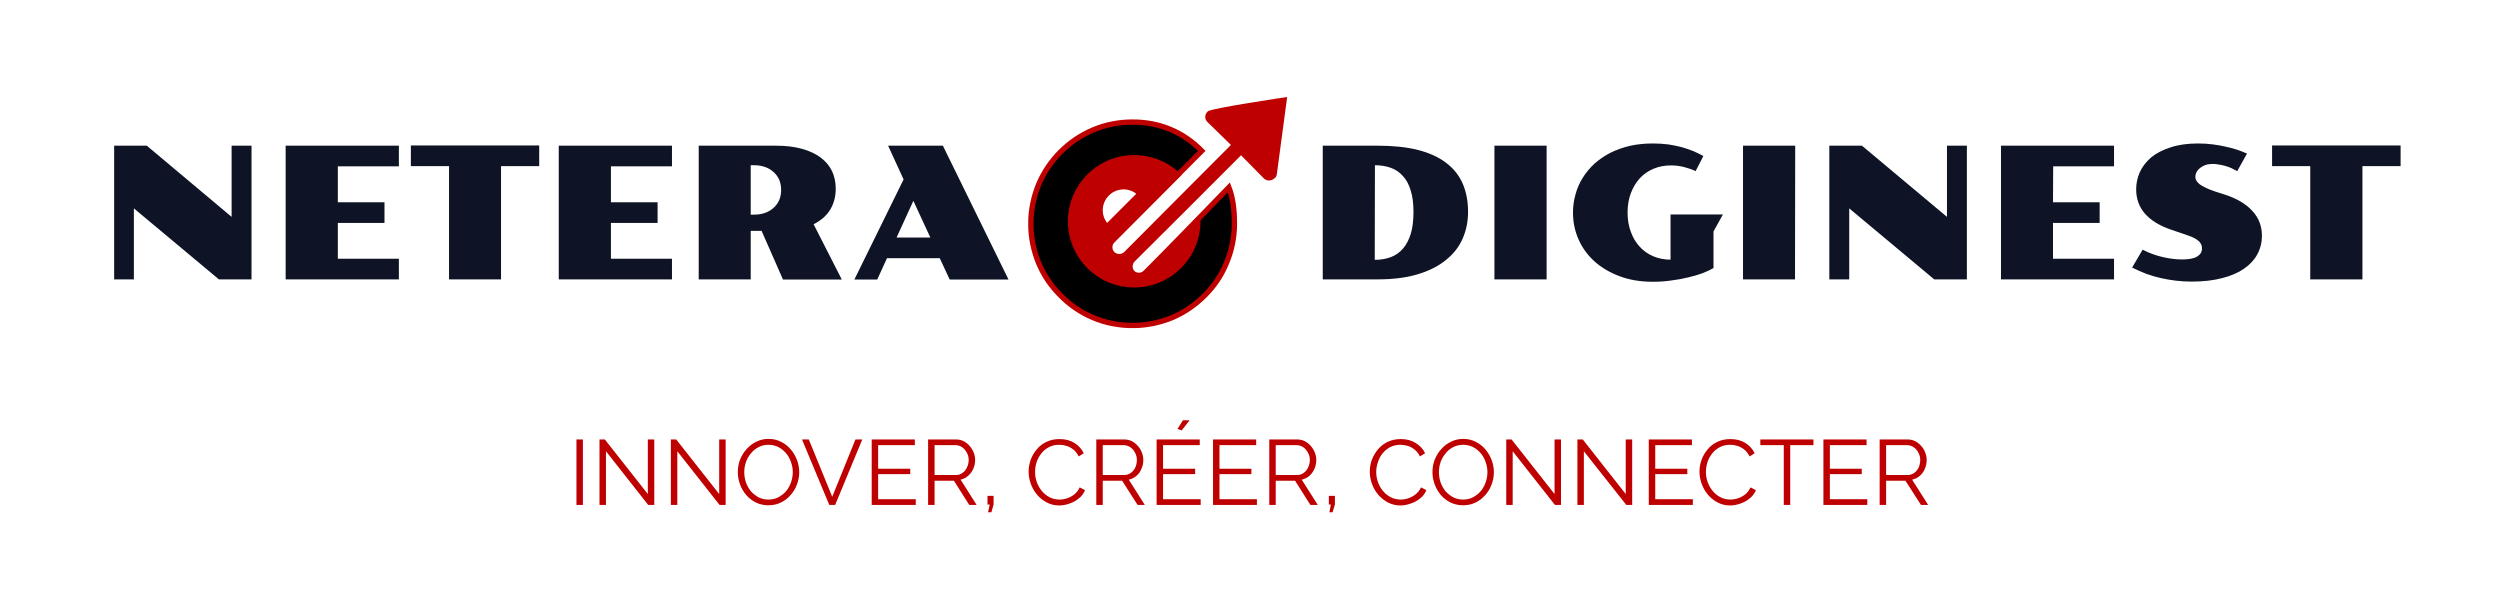 <svg xmlns="http://www.w3.org/2000/svg" version="1.1" xmlns:xlink="http://www.w3.org/1999/xlink" viewBox="0 0 13.557 3.264"><g transform="matrix(1,0,0,1,0.526,0.778)"><g clip-path="url(#SvgjsClipPath1001)"><g clip-path="url(#SvgjsClipPath1000dde635c5-8563-4e2e-90e0-d91307085ceb)"><path d=" M 6.138 0.238 L 5.64 0.751 L 5.458 0.574 L 5.991 0.04 C 5.888 -0.064 5.761 -0.116 5.616 -0.116 C 5.541 -0.116 5.469 -0.102 5.401 -0.073 C 5.335 -0.045 5.276 -0.005 5.226 0.045 C 5.175 0.096 5.135 0.155 5.107 0.221 C 5.079 0.289 5.064 0.361 5.064 0.435 C 5.064 0.51 5.079 0.582 5.107 0.65 C 5.135 0.716 5.175 0.775 5.226 0.825 C 5.276 0.876 5.335 0.916 5.401 0.944 C 5.469 0.973 5.541 0.987 5.616 0.987 C 5.69 0.987 5.763 0.972 5.831 0.944 C 5.896 0.916 5.955 0.876 6.006 0.825 C 6.057 0.775 6.097 0.716 6.124 0.65 C 6.153 0.582 6.168 0.51 6.168 0.435 C 6.168 0.355 6.159 0.293 6.138 0.238 Z M 5.477 0.272 C 5.527 0.222 5.607 0.222 5.657 0.272 L 5.477 0.452 C 5.427 0.402 5.427 0.322 5.477 0.272 Z" fill="#000000" transform="matrix(1,0,0,1,0,0)" fill-rule="nonzero" stroke-miterlimit="10" stroke-width="0.029" stroke="#bf0000"></path></g><g clip-path="url(#SvgjsClipPath1000dde635c5-8563-4e2e-90e0-d91307085ceb)"><path d=" M 6.023 -0.174 L 6.021 -0.171 C 6.006 -0.156 6.006 -0.132 6.021 -0.117 L 6.149 0.008 L 5.571 0.588 C 5.556 0.603 5.532 0.603 5.517 0.589 C 5.502 0.574 5.503 0.547 5.52 0.533 C 5.64 0.412 5.761 0.291 5.882 0.17 C 5.816 0.104 5.725 0.063 5.624 0.063 C 5.426 0.063 5.265 0.224 5.265 0.422 C 5.265 0.62 5.426 0.781 5.624 0.781 C 5.823 0.781 5.984 0.62 5.984 0.422 C 5.984 0.409 5.984 0.396 5.983 0.383 L 5.676 0.69 C 5.662 0.704 5.641 0.704 5.627 0.693 C 5.613 0.68 5.612 0.655 5.627 0.64 C 5.82 0.448 6.012 0.257 6.204 0.064 L 6.326 0.188 C 6.342 0.205 6.368 0.205 6.385 0.189 C 6.386 0.189 6.386 0.188 6.387 0.188 C 6.393 0.183 6.397 0.175 6.398 0.167 L 6.454 -0.252 C 6.454 -0.252 6.04 -0.191 6.023 -0.174 Z M 5.477 0.272 C 5.527 0.222 5.607 0.222 5.657 0.272 L 5.477 0.452 C 5.427 0.402 5.427 0.322 5.477 0.272 Z" fill="#bf0000" transform="matrix(1,0,0,1,0,0)" fill-rule="nonzero"></path></g></g><g><path d=" M 0.093 0.012 L 0.27 0.012 L 0.73 0.398 L 0.73 0.012 L 0.838 0.012 L 0.838 0.737 L 0.661 0.737 L 0.2 0.352 L 0.2 0.737 L 0.093 0.737 L 0.093 0.012 M 1.023 0.012 L 1.637 0.012 L 1.637 0.124 L 1.306 0.124 L 1.306 0.319 L 1.559 0.319 L 1.559 0.431 L 1.306 0.431 L 1.306 0.625 L 1.637 0.625 L 1.637 0.737 L 1.023 0.737 L 1.023 0.012 M 1.909 0.123 L 1.702 0.123 L 1.702 0.011 L 2.398 0.011 L 2.398 0.123 L 2.191 0.123 L 2.191 0.737 L 1.909 0.737 L 1.909 0.123 M 2.504 0.012 L 3.118 0.012 L 3.118 0.124 L 2.787 0.124 L 2.787 0.319 L 3.04 0.319 L 3.04 0.431 L 2.787 0.431 L 2.787 0.625 L 3.118 0.625 L 3.118 0.737 L 2.504 0.737 L 2.504 0.012 M 3.263 0.012 L 3.681 0.012 Q 3.762 0.012 3.823 0.029 Q 3.884 0.046 3.925 0.077 Q 3.965 0.107 3.986 0.15 Q 4.006 0.193 4.006 0.245 Q 4.006 0.309 3.976 0.359 Q 3.946 0.408 3.886 0.438 L 4.039 0.738 L 3.72 0.738 L 3.604 0.474 L 3.545 0.474 L 3.545 0.737 L 3.263 0.737 L 3.263 0.012 M 3.562 0.386 Q 3.597 0.386 3.624 0.376 Q 3.651 0.366 3.67 0.348 Q 3.689 0.331 3.7 0.306 Q 3.71 0.281 3.71 0.252 Q 3.71 0.223 3.7 0.198 Q 3.689 0.173 3.67 0.156 Q 3.651 0.138 3.624 0.128 Q 3.597 0.118 3.562 0.118 L 3.545 0.118 L 3.545 0.386 L 3.562 0.386 M 4.374 0.195 L 4.29 0.012 L 4.587 0.012 L 4.943 0.738 L 4.624 0.738 L 4.57 0.622 L 4.284 0.622 L 4.231 0.738 L 4.107 0.738 L 4.374 0.195 M 4.519 0.51 L 4.427 0.311 L 4.336 0.51 L 4.519 0.51" fill="#0e1425" fill-rule="nonzero"></path></g><g><path d=" M 6.647 0.012 L 6.945 0.012 Q 7.071 0.012 7.163 0.035 Q 7.256 0.059 7.316 0.105 Q 7.377 0.151 7.406 0.218 Q 7.435 0.285 7.435 0.371 Q 7.435 0.448 7.406 0.515 Q 7.377 0.582 7.316 0.631 Q 7.256 0.681 7.163 0.709 Q 7.071 0.737 6.945 0.737 L 6.647 0.737 L 6.647 0.012 M 6.929 0.631 Q 6.978 0.631 7.017 0.616 Q 7.056 0.601 7.083 0.569 Q 7.11 0.537 7.125 0.488 Q 7.139 0.439 7.139 0.371 Q 7.139 0.303 7.124 0.255 Q 7.11 0.207 7.082 0.177 Q 7.055 0.146 7.016 0.132 Q 6.977 0.118 6.93 0.118 L 6.929 0.631 M 7.578 0.012 L 7.861 0.012 L 7.861 0.737 L 7.578 0.737 L 7.578 0.012 M 8.004 0.375 Q 8.004 0.323 8.018 0.275 Q 8.031 0.227 8.057 0.186 Q 8.083 0.144 8.12 0.11 Q 8.158 0.076 8.206 0.051 Q 8.254 0.027 8.312 0.013 Q 8.37 1.1102230246251565e-16 8.437 1.1102230246251565e-16 Q 8.48 1.1102230246251565e-16 8.52 0.005 Q 8.559 0.011 8.594 0.02 Q 8.628 0.03 8.658 0.042 Q 8.687 0.055 8.711 0.068 L 8.669 0.15 Q 8.642 0.137 8.607 0.128 Q 8.572 0.119 8.535 0.119 Q 8.484 0.119 8.441 0.137 Q 8.398 0.155 8.367 0.188 Q 8.336 0.222 8.318 0.269 Q 8.3 0.316 8.3 0.375 Q 8.3 0.433 8.318 0.48 Q 8.335 0.527 8.366 0.56 Q 8.397 0.594 8.44 0.612 Q 8.483 0.63 8.533 0.63 L 8.533 0.385 L 8.817 0.385 L 8.766 0.477 L 8.766 0.674 L 8.767 0.675 Q 8.743 0.689 8.708 0.703 Q 8.673 0.716 8.63 0.726 Q 8.586 0.737 8.537 0.743 Q 8.489 0.75 8.437 0.75 Q 8.337 0.75 8.257 0.72 Q 8.177 0.69 8.12 0.639 Q 8.064 0.588 8.034 0.52 Q 8.004 0.452 8.004 0.375 M 8.926 0.012 L 9.209 0.012 L 9.208 0.737 L 8.926 0.737 L 8.926 0.012 M 9.394 0.012 L 9.571 0.012 L 10.032 0.398 L 10.032 0.012 L 10.14 0.012 L 10.14 0.737 L 9.963 0.737 L 9.502 0.352 L 9.502 0.737 L 9.394 0.737 L 9.394 0.012 M 10.325 0.012 L 10.938 0.012 L 10.938 0.124 L 10.608 0.124 L 10.607 0.319 L 10.86 0.319 L 10.86 0.431 L 10.607 0.431 L 10.607 0.625 L 10.938 0.625 L 10.938 0.737 L 10.325 0.737 L 10.325 0.012 M 11.093 0.576 Q 11.145 0.603 11.202 0.616 Q 11.258 0.629 11.307 0.629 Q 11.363 0.629 11.389 0.613 Q 11.415 0.597 11.415 0.569 Q 11.415 0.56 11.412 0.551 Q 11.409 0.542 11.4 0.532 Q 11.391 0.523 11.375 0.514 Q 11.359 0.505 11.334 0.497 L 11.246 0.467 Q 11.153 0.435 11.105 0.38 Q 11.058 0.325 11.058 0.249 Q 11.058 0.2 11.078 0.155 Q 11.099 0.11 11.14 0.075 Q 11.182 0.041 11.245 0.021 Q 11.308 1.1102230246251565e-16 11.393 1.1102230246251565e-16 Q 11.435 1.1102230246251565e-16 11.474 0.005 Q 11.513 0.01 11.546 0.018 Q 11.58 0.025 11.609 0.035 Q 11.637 0.045 11.659 0.055 L 11.606 0.15 Q 11.59 0.141 11.573 0.133 Q 11.556 0.126 11.538 0.121 Q 11.521 0.116 11.504 0.114 Q 11.488 0.111 11.474 0.111 Q 11.451 0.111 11.433 0.117 Q 11.415 0.124 11.403 0.134 Q 11.391 0.144 11.385 0.156 Q 11.379 0.168 11.379 0.181 Q 11.379 0.191 11.384 0.201 Q 11.39 0.211 11.402 0.221 Q 11.414 0.23 11.435 0.24 Q 11.455 0.25 11.485 0.26 L 11.544 0.279 Q 11.639 0.311 11.689 0.367 Q 11.74 0.422 11.74 0.501 Q 11.74 0.555 11.715 0.601 Q 11.691 0.646 11.643 0.679 Q 11.596 0.712 11.525 0.73 Q 11.453 0.749 11.36 0.749 Q 11.315 0.749 11.273 0.744 Q 11.231 0.739 11.192 0.73 Q 11.152 0.721 11.113 0.707 Q 11.075 0.692 11.036 0.673 L 11.093 0.576 M 12.002 0.123 L 11.795 0.123 L 11.795 0.011 L 12.492 0.011 L 12.492 0.123 L 12.285 0.123 L 12.285 0.737 L 12.002 0.737 L 12.002 0.123" fill="#0e1425" fill-rule="nonzero"></path></g><g><path d=" M 2.6 1.96 L 2.6 1.605 L 2.635 1.605 L 2.635 1.96 L 2.6 1.96 M 2.76 1.669 L 2.76 1.96 L 2.725 1.96 L 2.725 1.605 L 2.754 1.605 L 2.987 1.901 L 2.987 1.605 L 3.022 1.605 L 3.022 1.96 L 2.989 1.96 L 2.76 1.669 M 3.147 1.669 L 3.147 1.96 L 3.112 1.96 L 3.112 1.605 L 3.141 1.605 L 3.374 1.901 L 3.374 1.605 L 3.409 1.605 L 3.409 1.96 L 3.376 1.96 L 3.147 1.669 M 3.641 1.962 Q 3.604 1.962 3.573 1.947 Q 3.543 1.932 3.521 1.907 Q 3.499 1.881 3.487 1.849 Q 3.475 1.816 3.475 1.782 Q 3.475 1.747 3.487 1.715 Q 3.5 1.682 3.523 1.657 Q 3.545 1.632 3.576 1.617 Q 3.606 1.602 3.642 1.602 Q 3.679 1.602 3.71 1.618 Q 3.74 1.633 3.762 1.659 Q 3.784 1.685 3.796 1.717 Q 3.808 1.749 3.808 1.783 Q 3.808 1.818 3.795 1.851 Q 3.783 1.883 3.76 1.908 Q 3.738 1.933 3.707 1.948 Q 3.677 1.962 3.641 1.962 M 3.51 1.782 Q 3.51 1.811 3.519 1.838 Q 3.529 1.865 3.546 1.886 Q 3.564 1.906 3.588 1.919 Q 3.612 1.931 3.641 1.931 Q 3.672 1.931 3.696 1.918 Q 3.72 1.905 3.738 1.884 Q 3.755 1.863 3.764 1.836 Q 3.773 1.81 3.773 1.782 Q 3.773 1.753 3.763 1.727 Q 3.754 1.7 3.736 1.679 Q 3.718 1.658 3.694 1.646 Q 3.67 1.634 3.641 1.634 Q 3.611 1.634 3.587 1.647 Q 3.563 1.659 3.546 1.681 Q 3.528 1.702 3.519 1.728 Q 3.51 1.755 3.51 1.782 M 3.86 1.605 L 3.987 1.916 L 4.113 1.605 L 4.15 1.605 L 4.003 1.96 L 3.971 1.96 L 3.823 1.605 L 3.86 1.605 M 4.44 1.929 L 4.44 1.96 L 4.201 1.96 L 4.201 1.605 L 4.435 1.605 L 4.435 1.636 L 4.236 1.636 L 4.236 1.764 L 4.41 1.764 L 4.41 1.793 L 4.236 1.793 L 4.236 1.929 L 4.44 1.929 M 4.507 1.96 L 4.507 1.605 L 4.657 1.605 Q 4.68 1.605 4.699 1.614 Q 4.718 1.624 4.732 1.64 Q 4.746 1.656 4.754 1.676 Q 4.762 1.696 4.762 1.716 Q 4.762 1.742 4.752 1.764 Q 4.742 1.787 4.724 1.802 Q 4.707 1.818 4.683 1.823 L 4.77 1.96 L 4.73 1.96 L 4.647 1.829 L 4.542 1.829 L 4.542 1.96 L 4.507 1.96 M 4.542 1.798 L 4.658 1.798 Q 4.679 1.798 4.694 1.786 Q 4.71 1.775 4.718 1.756 Q 4.727 1.737 4.727 1.716 Q 4.727 1.695 4.717 1.677 Q 4.707 1.658 4.691 1.647 Q 4.675 1.636 4.655 1.636 L 4.542 1.636 L 4.542 1.798 M 4.832 2 L 4.841 1.958 L 4.829 1.958 L 4.829 1.911 L 4.862 1.911 L 4.862 1.958 L 4.85 2 L 4.832 2 M 5.052 1.78 Q 5.052 1.747 5.063 1.716 Q 5.074 1.685 5.096 1.659 Q 5.117 1.633 5.149 1.618 Q 5.18 1.603 5.22 1.603 Q 5.268 1.603 5.302 1.625 Q 5.335 1.646 5.351 1.68 L 5.324 1.697 Q 5.312 1.674 5.295 1.66 Q 5.277 1.646 5.258 1.64 Q 5.238 1.634 5.218 1.634 Q 5.186 1.634 5.162 1.647 Q 5.137 1.66 5.121 1.681 Q 5.104 1.702 5.095 1.729 Q 5.087 1.755 5.087 1.782 Q 5.087 1.811 5.097 1.838 Q 5.107 1.865 5.125 1.886 Q 5.143 1.907 5.167 1.919 Q 5.191 1.931 5.22 1.931 Q 5.24 1.931 5.261 1.924 Q 5.282 1.917 5.3 1.903 Q 5.318 1.888 5.329 1.865 L 5.358 1.88 Q 5.347 1.907 5.324 1.925 Q 5.301 1.944 5.273 1.953 Q 5.245 1.963 5.218 1.963 Q 5.181 1.963 5.151 1.947 Q 5.12 1.931 5.098 1.905 Q 5.076 1.879 5.064 1.846 Q 5.052 1.813 5.052 1.78 M 5.419 1.96 L 5.419 1.605 L 5.569 1.605 Q 5.592 1.605 5.611 1.614 Q 5.63 1.624 5.644 1.64 Q 5.659 1.656 5.666 1.676 Q 5.674 1.696 5.674 1.716 Q 5.674 1.742 5.664 1.764 Q 5.655 1.787 5.637 1.802 Q 5.619 1.818 5.595 1.823 L 5.682 1.96 L 5.643 1.96 L 5.559 1.829 L 5.454 1.829 L 5.454 1.96 L 5.419 1.96 M 5.454 1.798 L 5.57 1.798 Q 5.591 1.798 5.607 1.786 Q 5.622 1.775 5.631 1.756 Q 5.639 1.737 5.639 1.716 Q 5.639 1.695 5.629 1.677 Q 5.62 1.658 5.603 1.647 Q 5.587 1.636 5.567 1.636 L 5.454 1.636 L 5.454 1.798 M 5.985 1.929 L 5.985 1.96 L 5.746 1.96 L 5.746 1.605 L 5.98 1.605 L 5.98 1.636 L 5.781 1.636 L 5.781 1.764 L 5.955 1.764 L 5.955 1.793 L 5.781 1.793 L 5.781 1.929 L 5.985 1.929 M 5.882 1.556 L 5.859 1.548 L 5.889 1.501 L 5.925 1.501 L 5.882 1.556 M 6.29 1.929 L 6.29 1.96 L 6.052 1.96 L 6.052 1.605 L 6.286 1.605 L 6.286 1.636 L 6.087 1.636 L 6.087 1.764 L 6.26 1.764 L 6.26 1.793 L 6.087 1.793 L 6.087 1.929 L 6.29 1.929 M 6.357 1.96 L 6.357 1.605 L 6.507 1.605 Q 6.53 1.605 6.549 1.614 Q 6.568 1.624 6.582 1.64 Q 6.596 1.656 6.604 1.676 Q 6.612 1.696 6.612 1.716 Q 6.612 1.742 6.602 1.764 Q 6.592 1.787 6.575 1.802 Q 6.557 1.818 6.533 1.823 L 6.62 1.96 L 6.58 1.96 L 6.497 1.829 L 6.392 1.829 L 6.392 1.96 L 6.357 1.96 M 6.392 1.798 L 6.508 1.798 Q 6.529 1.798 6.544 1.786 Q 6.56 1.775 6.568 1.756 Q 6.577 1.737 6.577 1.716 Q 6.577 1.695 6.567 1.677 Q 6.557 1.658 6.541 1.647 Q 6.525 1.636 6.505 1.636 L 6.392 1.636 L 6.392 1.798 M 6.683 2 L 6.691 1.958 L 6.68 1.958 L 6.68 1.911 L 6.713 1.911 L 6.713 1.958 L 6.7 2 L 6.683 2 M 6.902 1.78 Q 6.902 1.747 6.913 1.716 Q 6.925 1.685 6.946 1.659 Q 6.968 1.633 6.999 1.618 Q 7.031 1.603 7.071 1.603 Q 7.118 1.603 7.152 1.625 Q 7.186 1.646 7.202 1.68 L 7.174 1.697 Q 7.163 1.674 7.145 1.66 Q 7.128 1.646 7.108 1.64 Q 7.088 1.634 7.069 1.634 Q 7.037 1.634 7.012 1.647 Q 6.988 1.66 6.971 1.681 Q 6.954 1.702 6.946 1.729 Q 6.937 1.755 6.937 1.782 Q 6.937 1.811 6.947 1.838 Q 6.957 1.865 6.975 1.886 Q 6.993 1.907 7.017 1.919 Q 7.042 1.931 7.07 1.931 Q 7.09 1.931 7.111 1.924 Q 7.132 1.917 7.15 1.903 Q 7.169 1.888 7.18 1.865 L 7.209 1.88 Q 7.198 1.907 7.175 1.925 Q 7.152 1.944 7.123 1.953 Q 7.095 1.963 7.068 1.963 Q 7.032 1.963 7.001 1.947 Q 6.971 1.931 6.948 1.905 Q 6.926 1.879 6.914 1.846 Q 6.902 1.813 6.902 1.78 M 7.408 1.962 Q 7.371 1.962 7.34 1.947 Q 7.31 1.932 7.288 1.907 Q 7.266 1.881 7.254 1.849 Q 7.242 1.816 7.242 1.782 Q 7.242 1.747 7.254 1.715 Q 7.267 1.682 7.29 1.657 Q 7.312 1.632 7.343 1.617 Q 7.373 1.602 7.409 1.602 Q 7.446 1.602 7.477 1.618 Q 7.507 1.633 7.529 1.659 Q 7.551 1.685 7.563 1.717 Q 7.575 1.749 7.575 1.783 Q 7.575 1.818 7.562 1.851 Q 7.55 1.883 7.527 1.908 Q 7.505 1.933 7.474 1.948 Q 7.444 1.962 7.408 1.962 M 7.277 1.782 Q 7.277 1.811 7.286 1.838 Q 7.296 1.865 7.313 1.886 Q 7.331 1.906 7.355 1.919 Q 7.379 1.931 7.408 1.931 Q 7.439 1.931 7.463 1.918 Q 7.487 1.905 7.505 1.884 Q 7.522 1.863 7.531 1.836 Q 7.54 1.81 7.54 1.782 Q 7.54 1.753 7.53 1.727 Q 7.521 1.7 7.503 1.679 Q 7.485 1.658 7.461 1.646 Q 7.437 1.634 7.408 1.634 Q 7.378 1.634 7.354 1.647 Q 7.33 1.659 7.313 1.681 Q 7.295 1.702 7.286 1.728 Q 7.277 1.755 7.277 1.782 M 7.677 1.669 L 7.677 1.96 L 7.642 1.96 L 7.642 1.605 L 7.671 1.605 L 7.904 1.901 L 7.904 1.605 L 7.939 1.605 L 7.939 1.96 L 7.906 1.96 L 7.677 1.669 M 8.063 1.669 L 8.063 1.96 L 8.028 1.96 L 8.028 1.605 L 8.057 1.605 L 8.29 1.901 L 8.29 1.605 L 8.325 1.605 L 8.325 1.96 L 8.293 1.96 L 8.063 1.669 M 8.654 1.929 L 8.654 1.96 L 8.415 1.96 L 8.415 1.605 L 8.649 1.605 L 8.649 1.636 L 8.45 1.636 L 8.45 1.764 L 8.624 1.764 L 8.624 1.793 L 8.45 1.793 L 8.45 1.929 L 8.654 1.929 M 8.69 1.78 Q 8.69 1.747 8.701 1.716 Q 8.712 1.685 8.734 1.659 Q 8.755 1.633 8.787 1.618 Q 8.818 1.603 8.858 1.603 Q 8.906 1.603 8.94 1.625 Q 8.973 1.646 8.989 1.68 L 8.962 1.697 Q 8.95 1.674 8.933 1.66 Q 8.915 1.646 8.896 1.64 Q 8.876 1.634 8.856 1.634 Q 8.824 1.634 8.8 1.647 Q 8.775 1.66 8.759 1.681 Q 8.742 1.702 8.733 1.729 Q 8.725 1.755 8.725 1.782 Q 8.725 1.811 8.735 1.838 Q 8.745 1.865 8.763 1.886 Q 8.781 1.907 8.805 1.919 Q 8.829 1.931 8.858 1.931 Q 8.878 1.931 8.899 1.924 Q 8.92 1.917 8.938 1.903 Q 8.956 1.888 8.967 1.865 L 8.996 1.88 Q 8.985 1.907 8.962 1.925 Q 8.939 1.944 8.911 1.953 Q 8.883 1.963 8.856 1.963 Q 8.819 1.963 8.789 1.947 Q 8.758 1.931 8.736 1.905 Q 8.714 1.879 8.702 1.846 Q 8.69 1.813 8.69 1.78 M 9.308 1.636 L 9.182 1.636 L 9.182 1.96 L 9.147 1.96 L 9.147 1.636 L 9.02 1.636 L 9.02 1.605 L 9.308 1.605 L 9.308 1.636 M 9.6 1.929 L 9.6 1.96 L 9.362 1.96 L 9.362 1.605 L 9.596 1.605 L 9.596 1.636 L 9.397 1.636 L 9.397 1.764 L 9.57 1.764 L 9.57 1.793 L 9.397 1.793 L 9.397 1.929 L 9.6 1.929 M 9.667 1.96 L 9.667 1.605 L 9.817 1.605 Q 9.84 1.605 9.859 1.614 Q 9.878 1.624 9.892 1.64 Q 9.907 1.656 9.914 1.676 Q 9.922 1.696 9.922 1.716 Q 9.922 1.742 9.912 1.764 Q 9.903 1.787 9.885 1.802 Q 9.867 1.818 9.843 1.823 L 9.93 1.96 L 9.891 1.96 L 9.807 1.829 L 9.702 1.829 L 9.702 1.96 L 9.667 1.96 M 9.702 1.798 L 9.818 1.798 Q 9.839 1.798 9.855 1.786 Q 9.87 1.775 9.879 1.756 Q 9.887 1.737 9.887 1.716 Q 9.887 1.695 9.877 1.677 Q 9.868 1.658 9.851 1.647 Q 9.835 1.636 9.815 1.636 L 9.702 1.636 L 9.702 1.798" fill="#bf0000" fill-rule="nonzero"></path></g></g><defs><clipPath id="SvgjsClipPath1001"><path d=" M 5.05 -0.252 h 1.404 v 1.253 h -1.404 Z"></path></clipPath><clipPath id="SvgjsClipPath1000dde635c5-8563-4e2e-90e0-d91307085ceb"><path d=" M 5.05 -0.252 L 6.454 -0.252 L 6.454 1.001 L 5.05 1.001 Z"></path></clipPath></defs></svg>